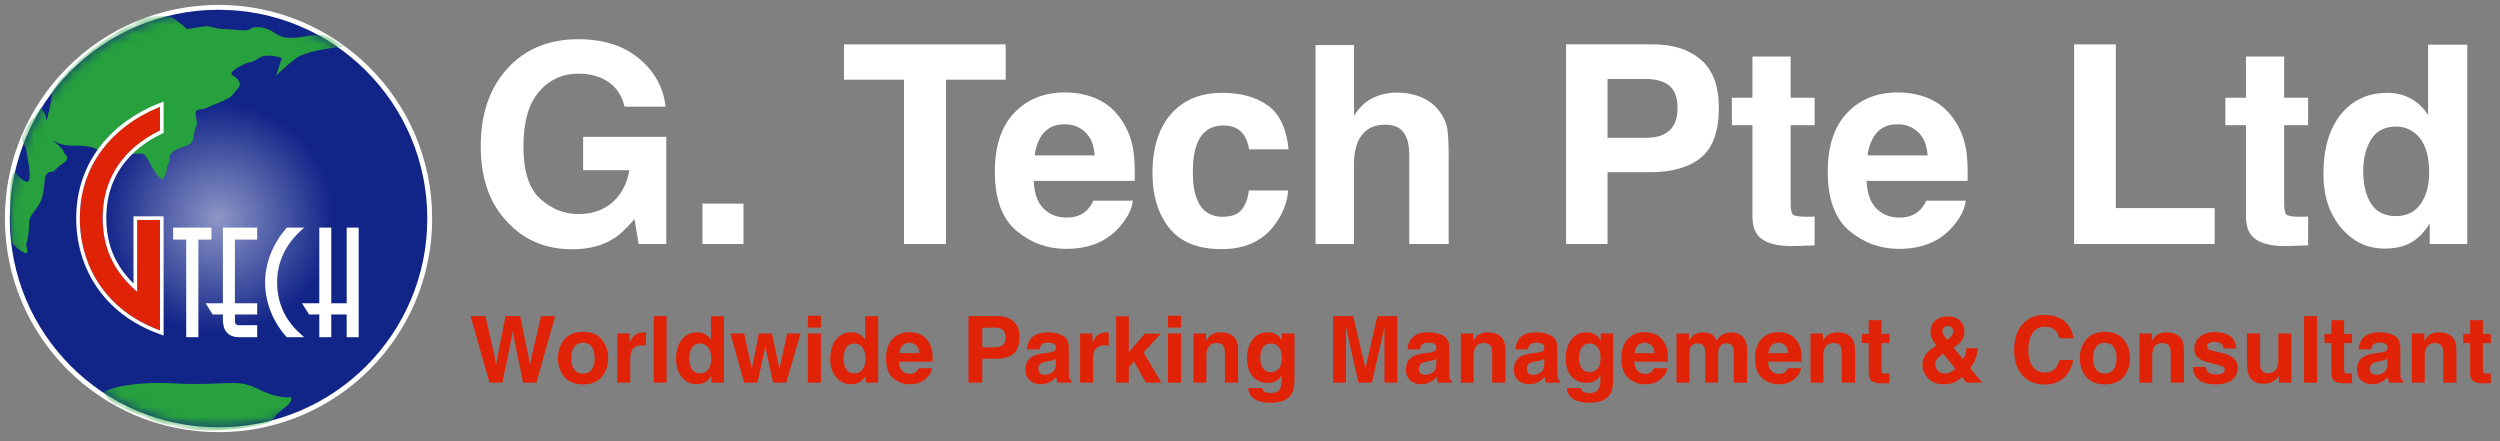 <svg width="255" height="45" viewBox="0 0 255 45" fill="none" xmlns="http://www.w3.org/2000/svg">
<rect x="0" y="0" width="255" height="45" fill="#808080" stroke="none"/>
<circle cx="22.29" cy="22.29" r="21.54" fill="#C4C4C4" stroke="white" stroke-width="0.5"/>
<circle cx="22.29" cy="22.29" r="21.29" fill="#112488"/>
<circle cx="22.29" cy="22.29" r="21.29" fill="url(#paint0_radial_637_2)"/>
<mask id="mask0_637_2" style="mask-type:alpha" maskUnits="userSpaceOnUse" x="1" y="1" width="43" height="43">
<circle cx="22.29" cy="22.29" r="21.29" fill="#112488"/>
</mask>
<g mask="url(#mask0_637_2)">
<path d="M17.606 1.776C16.903 1.539 15.359 1.677 14.675 1.776C8.519 4.747 5.295 8.906 5.295 9.5C5.295 10.094 4.709 12.768 4.709 12.174C4.709 11.698 4.318 11.183 4.123 10.985C3.927 11.282 3.361 12.114 2.657 13.065C1.778 14.253 2.657 14.847 2.657 15.144C2.657 15.441 3.243 17.818 2.95 18.412C2.716 18.887 1.875 18.016 1.485 17.521C0.605 18.412 1.191 24.353 1.191 24.65C1.191 24.947 2.364 25.839 2.657 25.839C2.892 25.839 2.755 25.244 2.657 24.947C2.755 24.65 2.95 23.878 2.95 23.165C2.95 22.274 2.95 22.274 3.83 21.085C4.709 19.897 4.416 18.115 4.709 17.818C5.002 17.521 5.002 17.521 5.295 17.521C5.588 17.521 5.588 17.224 6.468 16.63C7.347 16.035 6.468 15.738 6.468 15.441C6.468 15.204 5.686 14.55 5.295 14.253C5.588 14.451 6.35 14.847 7.054 14.847C7.933 14.847 9.106 14.847 9.692 15.144C10.278 15.441 11.158 16.035 13.209 15.738C15.261 15.441 14.675 16.035 14.968 16.035C16.141 18.412 16.629 18.412 16.727 18.115C16.825 17.917 17.02 17.461 17.02 17.224C17.02 16.927 17.313 16.63 17.313 16.035C17.313 15.441 18.192 15.144 19.072 14.847C19.951 14.55 19.658 13.659 19.951 13.065C20.244 12.471 19.951 12.174 19.951 11.579C19.951 10.985 20.538 11.282 21.124 10.985C21.71 10.688 22.589 10.391 23.176 10.094C23.762 9.797 24.055 9.203 24.348 8.906C24.641 8.609 24.348 8.015 23.762 7.718C23.176 7.42 24.348 6.826 24.934 6.529C25.52 6.232 25.52 6.529 26.4 5.935C27.103 5.46 28.256 5.737 28.745 5.935L28.159 7.718C28.452 7.42 29.273 6.648 30.21 5.935C31.148 5.222 33.923 4.846 35.194 4.747C34.021 4.153 33.728 3.559 32.556 3.559C31.383 3.559 30.797 3.856 29.917 3.856C29.038 3.856 28.745 3.856 27.866 3.262C26.986 2.667 25.814 2.667 25.52 2.965C25.227 3.262 23.762 2.965 22.882 2.965C22.003 2.965 21.417 2.667 21.124 2.667C20.889 2.667 19.658 2.865 19.072 2.965C18.974 2.865 18.544 2.489 17.606 1.776Z" fill="#26A13D"/>
<path d="M17.797 39.108C13.635 38.886 11.317 39.568 10.678 39.937C10.678 40.49 10.678 41.043 15.88 42.978C21.083 44.913 27.381 43.255 27.655 42.978C27.929 42.702 27.929 42.425 29.024 41.596C29.9 40.932 29.754 40.582 29.572 40.49C29.206 40.582 28.038 40.545 26.286 39.661C24.095 38.555 23 39.384 17.797 39.108Z" fill="#26A13D"/>
</g>
<path d="M13.987 22.434V29.762C11.655 27.733 10.475 25.372 10.475 22.223C10.475 16.257 15.047 13.956 16.319 13.32V10.898C11.807 12.684 8.143 16.56 8.143 22.253C8.143 27.34 10.989 31.761 16.319 33.698V22.434H13.987Z" fill="#E02307"/>
<path fill-rule="evenodd" clip-rule="evenodd" d="M13.618 22.065H16.688V34.225L16.192 34.045C10.715 32.054 7.774 27.492 7.774 22.253C7.774 16.372 11.567 12.382 16.183 10.555L16.688 10.354V13.548L16.484 13.65C15.221 14.282 10.844 16.492 10.844 22.222C10.844 24.969 11.768 27.083 13.618 28.916V22.065ZM13.987 29.762C13.861 29.652 13.738 29.541 13.618 29.429C11.531 27.475 10.475 25.201 10.475 22.222C10.475 16.257 15.047 13.956 16.319 13.32V10.898C16.195 10.947 16.072 10.997 15.949 11.05C11.609 12.898 8.143 16.716 8.143 22.253C8.143 27.221 10.858 31.554 15.949 33.559C16.071 33.606 16.194 33.653 16.319 33.698V22.434H13.987V29.762Z" fill="white"/>
<path d="M20.234 34.394V24.438H21.568V23.216H17.662V24.438H18.995V34.394H20.234Z" fill="white"/>
<path d="M20.975 30.933L21.69 32.076H22.738V32.536C22.738 33.076 22.785 34.394 24.421 34.394H26.231V33.172H24.421C23.96 33.172 23.96 32.933 23.96 32.536V32.076H26.231V30.933H23.96V24.438H26.231V23.216H22.738V30.933H20.975Z" fill="white"/>
<path d="M31.026 34.394C30.201 33.68 28.263 32.028 28.263 28.789C28.263 25.629 30.296 23.851 31.026 23.216H29.248C27.898 24.772 27.041 26.725 27.041 28.789C27.041 30.869 27.851 32.854 29.248 34.394H31.026Z" fill="white"/>
<path d="M30.805 30.933L31.52 32.076H32.568V34.394H33.79V32.076H35.362V34.394H36.585V23.216H35.362V30.933H33.79V23.216H32.568V30.933H30.805Z" fill="white"/>
<path d="M49.506 32.245L50.404 36.132L50.597 37.214L50.795 36.154L51.559 32.245H53.056L53.862 36.132L54.069 37.214L54.276 36.173L55.183 32.245H56.624L54.714 39.032H53.36L52.54 35.063L52.301 33.751L52.061 35.063L51.242 39.032H49.925L48 32.245H49.506Z" fill="#E02307"/>
<path d="M59.466 38.107C59.849 38.107 60.144 37.97 60.35 37.697C60.555 37.424 60.658 37.035 60.658 36.532C60.658 36.029 60.555 35.642 60.35 35.372C60.144 35.099 59.849 34.962 59.466 34.962C59.082 34.962 58.786 35.099 58.577 35.372C58.371 35.642 58.268 36.029 58.268 36.532C58.268 37.035 58.371 37.424 58.577 37.697C58.786 37.97 59.082 38.107 59.466 38.107ZM62.035 36.532C62.035 37.269 61.823 37.9 61.4 38.425C60.976 38.947 60.333 39.207 59.47 39.207C58.608 39.207 57.965 38.947 57.541 38.425C57.117 37.9 56.905 37.269 56.905 36.532C56.905 35.808 57.117 35.18 57.541 34.649C57.965 34.118 58.608 33.852 59.47 33.852C60.333 33.852 60.976 34.118 61.4 34.649C61.823 35.18 62.035 35.808 62.035 36.532Z" fill="#E02307"/>
<path d="M65.705 33.894C65.73 33.894 65.749 33.895 65.765 33.898C65.783 33.898 65.822 33.9 65.88 33.903V35.247C65.797 35.238 65.723 35.232 65.659 35.229C65.594 35.226 65.542 35.224 65.502 35.224C64.974 35.224 64.62 35.396 64.439 35.74C64.337 35.934 64.287 36.231 64.287 36.633V39.032H62.965V34.013H64.218V34.888C64.42 34.554 64.597 34.325 64.747 34.202C64.993 33.996 65.312 33.894 65.705 33.894Z" fill="#E02307"/>
<path d="M67.993 39.032H66.681V32.245H67.993V39.032Z" fill="#E02307"/>
<path d="M71.129 33.894C71.433 33.894 71.703 33.961 71.94 34.096C72.176 34.228 72.368 34.412 72.515 34.649V32.254H73.846V39.032H72.57V38.337C72.383 38.635 72.17 38.851 71.93 38.986C71.691 39.121 71.393 39.189 71.037 39.189C70.451 39.189 69.957 38.953 69.554 38.48C69.155 38.004 68.956 37.395 68.956 36.652C68.956 35.795 69.152 35.121 69.545 34.63C69.941 34.139 70.469 33.894 71.129 33.894ZM71.415 38.084C71.786 38.084 72.069 37.946 72.262 37.669C72.455 37.393 72.552 37.035 72.552 36.596C72.552 35.983 72.397 35.544 72.087 35.28C71.897 35.12 71.676 35.04 71.424 35.04C71.04 35.04 70.758 35.186 70.577 35.478C70.399 35.766 70.31 36.125 70.31 36.555C70.31 37.019 70.4 37.39 70.581 37.669C70.765 37.946 71.043 38.084 71.415 38.084Z" fill="#E02307"/>
<path d="M77.41 34.013H78.741L79.505 37.628L80.288 34.013H81.656L80.2 39.032H78.851L78.064 35.376L77.267 39.032H75.904L74.495 34.013H75.904L76.687 37.614L77.41 34.013Z" fill="#E02307"/>
<path d="M83.732 33.415H82.401V32.204H83.732V33.415ZM82.401 34.013H83.732V39.032H82.401V34.013Z" fill="#E02307"/>
<path d="M86.859 33.894C87.163 33.894 87.433 33.961 87.669 34.096C87.906 34.228 88.097 34.412 88.245 34.649V32.254H89.576V39.032H88.3V38.337C88.113 38.635 87.899 38.851 87.66 38.986C87.421 39.121 87.123 39.189 86.767 39.189C86.18 39.189 85.686 38.953 85.284 38.48C84.885 38.004 84.685 37.395 84.685 36.652C84.685 35.795 84.882 35.121 85.275 34.63C85.671 34.139 86.199 33.894 86.859 33.894ZM87.144 38.084C87.516 38.084 87.798 37.946 87.992 37.669C88.185 37.393 88.282 37.035 88.282 36.596C88.282 35.983 88.126 35.544 87.817 35.28C87.626 35.12 87.405 35.04 87.153 35.04C86.77 35.04 86.487 35.186 86.306 35.478C86.128 35.766 86.039 36.125 86.039 36.555C86.039 37.019 86.13 37.39 86.311 37.669C86.495 37.946 86.773 38.084 87.144 38.084Z" fill="#E02307"/>
<path d="M92.753 34.962C92.449 34.962 92.212 35.057 92.044 35.247C91.878 35.438 91.773 35.696 91.731 36.021H93.77C93.749 35.674 93.643 35.412 93.453 35.234C93.265 35.052 93.032 34.962 92.753 34.962ZM92.753 33.88C93.17 33.88 93.546 33.958 93.881 34.115C94.215 34.271 94.492 34.518 94.71 34.856C94.906 35.154 95.034 35.499 95.092 35.892C95.126 36.122 95.139 36.454 95.133 36.887H91.698C91.717 37.39 91.875 37.743 92.172 37.946C92.354 38.072 92.572 38.135 92.826 38.135C93.097 38.135 93.316 38.058 93.485 37.904C93.577 37.821 93.658 37.706 93.729 37.559H95.069C95.035 37.857 94.88 38.159 94.604 38.466C94.174 38.954 93.572 39.198 92.799 39.198C92.16 39.198 91.597 38.992 91.109 38.581C90.621 38.17 90.377 37.501 90.377 36.574C90.377 35.705 90.596 35.039 91.035 34.575C91.477 34.112 92.05 33.88 92.753 33.88Z" fill="#E02307"/>
<path d="M102.574 34.405C102.574 34.052 102.481 33.8 102.294 33.65C102.109 33.499 101.85 33.424 101.515 33.424H100.194V35.422H101.515C101.85 35.422 102.109 35.341 102.294 35.178C102.481 35.016 102.574 34.758 102.574 34.405ZM103.979 34.395C103.979 35.197 103.776 35.763 103.371 36.095C102.966 36.426 102.387 36.592 101.635 36.592H100.194V39.032H98.785V32.245H101.741C102.422 32.245 102.966 32.42 103.371 32.77C103.776 33.12 103.979 33.662 103.979 34.395Z" fill="#E02307"/>
<path d="M107.704 36.592C107.621 36.644 107.537 36.687 107.451 36.721C107.368 36.752 107.253 36.781 107.105 36.808L106.811 36.864C106.534 36.913 106.336 36.973 106.217 37.043C106.014 37.163 105.913 37.349 105.913 37.6C105.913 37.825 105.974 37.987 106.097 38.089C106.223 38.187 106.375 38.236 106.553 38.236C106.835 38.236 107.095 38.153 107.331 37.987C107.57 37.821 107.695 37.519 107.704 37.08V36.592ZM106.907 35.98C107.15 35.949 107.323 35.91 107.428 35.864C107.615 35.785 107.709 35.66 107.709 35.491C107.709 35.286 107.636 35.145 107.492 35.068C107.351 34.988 107.142 34.948 106.866 34.948C106.556 34.948 106.336 35.025 106.208 35.178C106.115 35.292 106.054 35.445 106.023 35.639H104.757C104.785 35.2 104.907 34.839 105.125 34.557C105.472 34.115 106.068 33.894 106.912 33.894C107.462 33.894 107.95 34.003 108.376 34.221C108.803 34.438 109.016 34.85 109.016 35.455V37.757C109.016 37.916 109.019 38.11 109.026 38.337C109.035 38.509 109.061 38.626 109.104 38.687C109.147 38.748 109.211 38.799 109.297 38.839V39.032H107.87C107.83 38.931 107.802 38.836 107.787 38.747C107.772 38.658 107.759 38.557 107.75 38.443C107.569 38.639 107.36 38.807 107.124 38.945C106.841 39.108 106.522 39.189 106.166 39.189C105.712 39.189 105.336 39.06 105.038 38.802C104.743 38.541 104.596 38.173 104.596 37.697C104.596 37.08 104.834 36.633 105.31 36.357C105.571 36.207 105.954 36.099 106.461 36.035L106.907 35.98Z" fill="#E02307"/>
<path d="M112.912 33.894C112.936 33.894 112.956 33.895 112.972 33.898C112.99 33.898 113.029 33.9 113.087 33.903V35.247C113.004 35.238 112.93 35.232 112.866 35.229C112.801 35.226 112.749 35.224 112.709 35.224C112.181 35.224 111.827 35.396 111.646 35.74C111.544 35.934 111.494 36.231 111.494 36.633V39.032H110.172V34.013H111.425V34.888C111.627 34.554 111.804 34.325 111.954 34.202C112.2 33.996 112.519 33.894 112.912 33.894Z" fill="#E02307"/>
<path d="M113.847 32.268H115.136V35.924L116.771 34.036H118.396L116.642 35.956L118.465 39.032H116.881L115.679 36.887L115.136 37.453V39.032H113.847V32.268Z" fill="#E02307"/>
<path d="M120.459 33.415H119.128V32.204H120.459V33.415ZM119.128 34.013H120.459V39.032H119.128V34.013Z" fill="#E02307"/>
<path d="M124.516 33.894C125.034 33.894 125.458 34.03 125.787 34.303C126.118 34.574 126.284 35.023 126.284 35.653V39.032H124.939V35.98C124.939 35.715 124.904 35.513 124.833 35.372C124.704 35.114 124.459 34.985 124.097 34.985C123.652 34.985 123.346 35.174 123.18 35.551C123.094 35.751 123.051 36.006 123.051 36.316V39.032H121.744V34.023H123.01V34.755C123.179 34.497 123.338 34.311 123.489 34.197C123.759 33.995 124.101 33.894 124.516 33.894Z" fill="#E02307"/>
<path d="M129.654 37.955C129.961 37.955 130.221 37.84 130.433 37.61C130.644 37.376 130.75 37.006 130.75 36.5C130.75 36.024 130.649 35.662 130.446 35.413C130.247 35.164 129.978 35.04 129.641 35.04C129.18 35.04 128.862 35.257 128.687 35.689C128.595 35.92 128.549 36.204 128.549 36.541C128.549 36.833 128.598 37.092 128.697 37.319C128.875 37.743 129.194 37.955 129.654 37.955ZM129.328 33.894C129.579 33.894 129.799 33.932 129.986 34.009C130.305 34.141 130.563 34.383 130.76 34.736V34.013H132.035V38.775C132.035 39.422 131.926 39.91 131.708 40.239C131.334 40.804 130.615 41.086 129.553 41.086C128.912 41.086 128.388 40.96 127.983 40.709C127.578 40.457 127.354 40.081 127.311 39.58H128.738C128.775 39.734 128.835 39.844 128.918 39.912C129.059 40.032 129.297 40.092 129.631 40.092C130.104 40.092 130.42 39.933 130.58 39.617C130.684 39.415 130.737 39.074 130.737 38.595V38.273C130.611 38.487 130.476 38.649 130.331 38.756C130.07 38.956 129.731 39.055 129.314 39.055C128.669 39.055 128.153 38.83 127.767 38.379C127.383 37.924 127.191 37.31 127.191 36.537C127.191 35.791 127.377 35.164 127.748 34.658C128.12 34.148 128.646 33.894 129.328 33.894Z" fill="#E02307"/>
<path d="M140.494 32.245H142.534V39.032H141.212V34.442C141.212 34.31 141.214 34.125 141.217 33.889C141.22 33.65 141.221 33.465 141.221 33.336L139.937 39.032H138.56L137.284 33.336C137.284 33.465 137.286 33.65 137.289 33.889C137.292 34.125 137.294 34.31 137.294 34.442V39.032H135.972V32.245H138.035L139.269 37.582L140.494 32.245Z" fill="#E02307"/>
<path d="M146.512 36.592C146.429 36.644 146.345 36.687 146.259 36.721C146.176 36.752 146.061 36.781 145.914 36.808L145.619 36.864C145.343 36.913 145.145 36.973 145.025 37.043C144.822 37.163 144.721 37.349 144.721 37.6C144.721 37.825 144.782 37.987 144.905 38.089C145.031 38.187 145.183 38.236 145.361 38.236C145.643 38.236 145.903 38.153 146.139 37.987C146.379 37.821 146.503 37.519 146.512 37.08V36.592ZM145.716 35.98C145.958 35.949 146.131 35.91 146.236 35.864C146.423 35.785 146.517 35.66 146.517 35.491C146.517 35.286 146.445 35.145 146.3 35.068C146.159 34.988 145.95 34.948 145.674 34.948C145.364 34.948 145.145 35.025 145.016 35.178C144.924 35.292 144.862 35.445 144.831 35.639H143.565C143.593 35.2 143.716 34.839 143.934 34.557C144.28 34.115 144.876 33.894 145.72 33.894C146.27 33.894 146.758 34.003 147.184 34.221C147.611 34.438 147.824 34.85 147.824 35.455V37.757C147.824 37.916 147.828 38.11 147.834 38.337C147.843 38.509 147.869 38.626 147.912 38.687C147.955 38.748 148.019 38.799 148.105 38.839V39.032H146.678C146.638 38.931 146.61 38.836 146.595 38.747C146.58 38.658 146.567 38.557 146.558 38.443C146.377 38.639 146.168 38.807 145.932 38.945C145.65 39.108 145.33 39.189 144.974 39.189C144.52 39.189 144.144 39.06 143.846 38.802C143.551 38.541 143.404 38.173 143.404 37.697C143.404 37.08 143.642 36.633 144.118 36.357C144.379 36.207 144.762 36.099 145.269 36.035L145.716 35.98Z" fill="#E02307"/>
<path d="M151.775 33.894C152.294 33.894 152.718 34.03 153.046 34.303C153.378 34.574 153.543 35.023 153.543 35.653V39.032H152.199V35.98C152.199 35.715 152.164 35.513 152.093 35.372C151.964 35.114 151.718 34.985 151.356 34.985C150.911 34.985 150.606 35.174 150.44 35.551C150.354 35.751 150.311 36.006 150.311 36.316V39.032H149.003V34.023H150.27V34.755C150.438 34.497 150.598 34.311 150.748 34.197C151.019 33.995 151.361 33.894 151.775 33.894Z" fill="#E02307"/>
<path d="M157.526 36.592C157.444 36.644 157.359 36.687 157.273 36.721C157.19 36.752 157.075 36.781 156.928 36.808L156.633 36.864C156.357 36.913 156.159 36.973 156.039 37.043C155.837 37.163 155.735 37.349 155.735 37.6C155.735 37.825 155.797 37.987 155.919 38.089C156.045 38.187 156.197 38.236 156.375 38.236C156.658 38.236 156.917 38.153 157.153 37.987C157.393 37.821 157.517 37.519 157.526 37.08V36.592ZM156.73 35.98C156.972 35.949 157.146 35.91 157.25 35.864C157.437 35.785 157.531 35.66 157.531 35.491C157.531 35.286 157.459 35.145 157.315 35.068C157.173 34.988 156.965 34.948 156.688 34.948C156.378 34.948 156.159 35.025 156.03 35.178C155.938 35.292 155.876 35.445 155.846 35.639H154.579C154.607 35.2 154.73 34.839 154.948 34.557C155.295 34.115 155.89 33.894 156.734 33.894C157.284 33.894 157.772 34.003 158.199 34.221C158.625 34.438 158.839 34.85 158.839 35.455V37.757C158.839 37.916 158.842 38.11 158.848 38.337C158.857 38.509 158.883 38.626 158.926 38.687C158.969 38.748 159.034 38.799 159.12 38.839V39.032H157.692C157.652 38.931 157.625 38.836 157.609 38.747C157.594 38.658 157.582 38.557 157.573 38.443C157.391 38.639 157.183 38.807 156.946 38.945C156.664 39.108 156.345 39.189 155.989 39.189C155.534 39.189 155.158 39.06 154.86 38.802C154.566 38.541 154.418 38.173 154.418 37.697C154.418 37.08 154.656 36.633 155.132 36.357C155.393 36.207 155.777 36.099 156.283 36.035L156.73 35.98Z" fill="#E02307"/>
<path d="M162.163 37.955C162.47 37.955 162.73 37.84 162.942 37.61C163.153 37.376 163.259 37.006 163.259 36.5C163.259 36.024 163.158 35.662 162.955 35.413C162.756 35.164 162.487 35.04 162.15 35.04C161.689 35.04 161.371 35.257 161.196 35.689C161.104 35.92 161.058 36.204 161.058 36.541C161.058 36.833 161.107 37.092 161.206 37.319C161.384 37.743 161.703 37.955 162.163 37.955ZM161.836 33.894C162.088 33.894 162.308 33.932 162.495 34.009C162.814 34.141 163.072 34.383 163.268 34.736V34.013H164.544V38.775C164.544 39.422 164.435 39.91 164.217 40.239C163.843 40.804 163.124 41.086 162.062 41.086C161.42 41.086 160.897 40.96 160.492 40.709C160.087 40.457 159.863 40.081 159.82 39.58H161.247C161.284 39.734 161.344 39.844 161.427 39.912C161.568 40.032 161.806 40.092 162.14 40.092C162.613 40.092 162.929 39.933 163.089 39.617C163.193 39.415 163.245 39.074 163.245 38.595V38.273C163.12 38.487 162.985 38.649 162.84 38.756C162.579 38.956 162.24 39.055 161.823 39.055C161.178 39.055 160.662 38.83 160.275 38.379C159.892 37.924 159.7 37.31 159.7 36.537C159.7 35.791 159.886 35.164 160.257 34.658C160.628 34.148 161.155 33.894 161.836 33.894Z" fill="#E02307"/>
<path d="M167.753 34.962C167.45 34.962 167.213 35.057 167.044 35.247C166.879 35.438 166.774 35.696 166.731 36.021H168.771C168.75 35.674 168.644 35.412 168.453 35.234C168.266 35.052 168.033 34.962 167.753 34.962ZM167.753 33.88C168.171 33.88 168.547 33.958 168.882 34.115C169.216 34.271 169.492 34.518 169.71 34.856C169.907 35.154 170.034 35.499 170.093 35.892C170.126 36.122 170.14 36.454 170.134 36.887H166.699C166.717 37.39 166.875 37.743 167.173 37.946C167.354 38.072 167.572 38.135 167.827 38.135C168.097 38.135 168.317 38.058 168.486 37.904C168.578 37.821 168.659 37.706 168.73 37.559H170.07C170.036 37.857 169.881 38.159 169.604 38.466C169.175 38.954 168.573 39.198 167.799 39.198C167.161 39.198 166.598 38.992 166.11 38.581C165.621 38.17 165.377 37.501 165.377 36.574C165.377 35.705 165.597 35.039 166.036 34.575C166.478 34.112 167.05 33.88 167.753 33.88Z" fill="#E02307"/>
<path d="M176.631 33.903C176.852 33.903 177.07 33.946 177.285 34.032C177.5 34.118 177.695 34.268 177.87 34.483C178.011 34.658 178.106 34.873 178.155 35.128C178.186 35.297 178.201 35.544 178.201 35.869L178.192 39.032H176.848V35.837C176.848 35.647 176.817 35.49 176.756 35.367C176.639 35.134 176.424 35.017 176.111 35.017C175.749 35.017 175.498 35.168 175.36 35.468C175.29 35.628 175.254 35.82 175.254 36.044V39.032H173.933V36.044C173.933 35.746 173.902 35.53 173.841 35.395C173.73 35.152 173.514 35.031 173.192 35.031C172.817 35.031 172.565 35.152 172.436 35.395C172.366 35.533 172.33 35.739 172.33 36.012V39.032H171V34.023H172.275V34.755C172.438 34.494 172.591 34.308 172.736 34.197C172.99 34.001 173.32 33.903 173.726 33.903C174.109 33.903 174.419 33.987 174.656 34.156C174.846 34.313 174.99 34.514 175.089 34.759C175.261 34.465 175.474 34.248 175.729 34.11C175.999 33.972 176.3 33.903 176.631 33.903Z" fill="#E02307"/>
<path d="M181.392 34.962C181.089 34.962 180.852 35.057 180.683 35.247C180.518 35.438 180.413 35.696 180.37 36.021H182.41C182.389 35.674 182.283 35.412 182.092 35.234C181.905 35.052 181.672 34.962 181.392 34.962ZM181.392 33.88C181.81 33.88 182.186 33.958 182.521 34.115C182.855 34.271 183.131 34.518 183.349 34.856C183.546 35.154 183.673 35.499 183.732 35.892C183.765 36.122 183.779 36.454 183.773 36.887H180.338C180.356 37.39 180.514 37.743 180.812 37.946C180.993 38.072 181.211 38.135 181.466 38.135C181.736 38.135 181.956 38.058 182.125 37.904C182.217 37.821 182.298 37.706 182.369 37.559H183.709C183.675 37.857 183.52 38.159 183.243 38.466C182.814 38.954 182.212 39.198 181.438 39.198C180.8 39.198 180.237 38.992 179.749 38.581C179.26 38.17 179.016 37.501 179.016 36.574C179.016 35.705 179.236 35.039 179.675 34.575C180.117 34.112 180.689 33.88 181.392 33.88Z" fill="#E02307"/>
<path d="M187.443 33.894C187.962 33.894 188.385 34.03 188.714 34.303C189.045 34.574 189.211 35.023 189.211 35.653V39.032H187.867V35.98C187.867 35.715 187.831 35.513 187.761 35.372C187.632 35.114 187.386 34.985 187.024 34.985C186.579 34.985 186.273 35.174 186.108 35.551C186.022 35.751 185.979 36.006 185.979 36.316V39.032H184.671V34.023H185.937V34.755C186.106 34.497 186.266 34.311 186.416 34.197C186.686 33.995 187.029 33.894 187.443 33.894Z" fill="#E02307"/>
<path d="M189.911 34.994V34.059H190.611V32.66H191.909V34.059H192.724V34.994H191.909V37.646C191.909 37.852 191.936 37.981 191.988 38.033C192.04 38.082 192.2 38.107 192.467 38.107C192.507 38.107 192.548 38.107 192.591 38.107C192.637 38.104 192.682 38.101 192.724 38.098V39.078L192.103 39.102C191.483 39.123 191.059 39.016 190.832 38.779C190.685 38.629 190.611 38.397 190.611 38.084V34.994H189.911Z" fill="#E02307"/>
<path d="M196.09 37.241C196.09 36.833 196.192 36.483 196.394 36.191C196.597 35.9 196.929 35.611 197.389 35.326L197.532 35.238C197.335 35.017 197.183 34.791 197.076 34.561C196.968 34.331 196.915 34.092 196.915 33.843C196.915 33.349 197.081 32.964 197.412 32.687C197.744 32.408 198.173 32.268 198.701 32.268C199.183 32.268 199.581 32.411 199.894 32.696C200.21 32.979 200.368 33.341 200.368 33.783C200.368 34.182 200.273 34.506 200.083 34.755C199.895 35.003 199.619 35.234 199.254 35.445L200.216 36.633C200.327 36.474 200.411 36.3 200.47 36.113C200.531 35.926 200.563 35.728 200.566 35.519H201.731C201.713 35.93 201.615 36.346 201.437 36.767C201.338 37.003 201.179 37.264 200.958 37.55L202.192 39.032H200.598L200.129 38.457C199.902 38.669 199.69 38.825 199.493 38.926C199.143 39.108 198.74 39.198 198.282 39.198C197.595 39.198 197.057 38.996 196.671 38.59C196.284 38.185 196.09 37.735 196.09 37.241ZM198.121 33.797C198.121 33.92 198.164 34.049 198.25 34.184C198.305 34.273 198.425 34.431 198.609 34.658C198.793 34.529 198.925 34.42 199.005 34.331C199.159 34.165 199.235 33.986 199.235 33.792C199.235 33.651 199.189 33.525 199.097 33.415C199.005 33.304 198.866 33.249 198.678 33.249C198.562 33.249 198.453 33.281 198.351 33.346C198.198 33.441 198.121 33.591 198.121 33.797ZM197.398 37.2C197.398 37.424 197.489 37.63 197.67 37.817C197.854 38.004 198.089 38.098 198.374 38.098C198.589 38.098 198.792 38.048 198.982 37.95C199.176 37.849 199.332 37.737 199.452 37.614L198.209 36.076C197.88 36.294 197.662 36.486 197.555 36.652C197.45 36.818 197.398 37 197.398 37.2Z" fill="#E02307"/>
<path d="M205.443 35.694C205.443 34.509 205.76 33.596 206.396 32.954C206.948 32.396 207.651 32.116 208.505 32.116C209.647 32.116 210.482 32.491 211.01 33.24C211.301 33.66 211.458 34.082 211.479 34.506H210.061C209.969 34.181 209.851 33.935 209.706 33.769C209.449 33.475 209.066 33.327 208.56 33.327C208.044 33.327 207.637 33.536 207.34 33.953C207.042 34.368 206.893 34.956 206.893 35.717C206.893 36.478 207.05 37.049 207.363 37.43C207.679 37.808 208.08 37.996 208.565 37.996C209.062 37.996 209.441 37.834 209.702 37.508C209.846 37.333 209.966 37.071 210.061 36.721H211.465C211.343 37.461 211.028 38.062 210.521 38.526C210.018 38.989 209.372 39.221 208.583 39.221C207.607 39.221 206.839 38.908 206.281 38.282C205.722 37.653 205.443 36.79 205.443 35.694Z" fill="#E02307"/>
<path d="M214.698 38.107C215.082 38.107 215.376 37.97 215.582 37.697C215.788 37.424 215.891 37.035 215.891 36.532C215.891 36.029 215.788 35.642 215.582 35.372C215.376 35.099 215.082 34.962 214.698 34.962C214.314 34.962 214.018 35.099 213.809 35.372C213.604 35.642 213.501 36.029 213.501 36.532C213.501 37.035 213.604 37.424 213.809 37.697C214.018 37.97 214.314 38.107 214.698 38.107ZM217.267 36.532C217.267 37.269 217.056 37.9 216.632 38.425C216.208 38.947 215.565 39.207 214.703 39.207C213.84 39.207 213.197 38.947 212.773 38.425C212.35 37.9 212.138 37.269 212.138 36.532C212.138 35.808 212.35 35.18 212.773 34.649C213.197 34.118 213.84 33.852 214.703 33.852C215.565 33.852 216.208 34.118 216.632 34.649C217.056 35.18 217.267 35.808 217.267 36.532Z" fill="#E02307"/>
<path d="M220.993 33.894C221.511 33.894 221.935 34.03 222.263 34.303C222.595 34.574 222.761 35.023 222.761 35.653V39.032H221.416V35.98C221.416 35.715 221.381 35.513 221.31 35.372C221.181 35.114 220.936 34.985 220.573 34.985C220.128 34.985 219.823 35.174 219.657 35.551C219.571 35.751 219.528 36.006 219.528 36.316V39.032H218.22V34.023H219.487V34.755C219.656 34.497 219.815 34.311 219.966 34.197C220.236 33.995 220.578 33.894 220.993 33.894Z" fill="#E02307"/>
<path d="M224.999 37.43C225.026 37.663 225.086 37.829 225.178 37.927C225.341 38.102 225.642 38.19 226.081 38.19C226.339 38.19 226.543 38.151 226.693 38.075C226.847 37.998 226.923 37.883 226.923 37.729C226.923 37.582 226.862 37.47 226.739 37.393C226.616 37.316 226.16 37.184 225.372 36.997C224.804 36.856 224.403 36.679 224.17 36.468C223.936 36.259 223.82 35.958 223.82 35.565C223.82 35.102 224.001 34.704 224.363 34.373C224.728 34.038 225.241 33.871 225.901 33.871C226.527 33.871 227.037 33.996 227.43 34.248C227.826 34.497 228.053 34.928 228.111 35.542H226.799C226.781 35.373 226.733 35.24 226.656 35.142C226.512 34.963 226.266 34.874 225.919 34.874C225.634 34.874 225.43 34.919 225.307 35.008C225.187 35.097 225.127 35.201 225.127 35.321C225.127 35.471 225.192 35.58 225.321 35.648C225.45 35.719 225.906 35.84 226.688 36.012C227.21 36.135 227.602 36.32 227.863 36.569C228.121 36.821 228.249 37.135 228.249 37.513C228.249 38.01 228.064 38.417 227.692 38.733C227.324 39.046 226.753 39.203 225.979 39.203C225.19 39.203 224.607 39.037 224.23 38.706C223.855 38.371 223.668 37.946 223.668 37.43H224.999Z" fill="#E02307"/>
<path d="M230.533 34.013V37.039C230.533 37.324 230.567 37.539 230.635 37.683C230.754 37.938 230.989 38.065 231.339 38.065C231.787 38.065 232.094 37.884 232.26 37.522C232.346 37.326 232.389 37.066 232.389 36.744V34.013H233.72V39.032H232.444V38.323C232.432 38.339 232.401 38.385 232.352 38.461C232.303 38.538 232.245 38.606 232.177 38.664C231.972 38.848 231.772 38.974 231.579 39.042C231.388 39.109 231.164 39.143 230.906 39.143C230.163 39.143 229.663 38.876 229.405 38.342C229.261 38.047 229.189 37.613 229.189 37.039V34.013H230.533Z" fill="#E02307"/>
<path d="M236.331 39.032H235.018V32.245H236.331V39.032Z" fill="#E02307"/>
<path d="M237.1 34.994V34.059H237.8V32.66H239.098V34.059H239.913V34.994H239.098V37.646C239.098 37.852 239.124 37.981 239.176 38.033C239.228 38.082 239.388 38.107 239.655 38.107C239.695 38.107 239.737 38.107 239.78 38.107C239.826 38.104 239.87 38.101 239.913 38.098V39.078L239.291 39.102C238.671 39.123 238.248 39.016 238.021 38.779C237.873 38.629 237.8 38.397 237.8 38.084V34.994H237.1Z" fill="#E02307"/>
<path d="M243.523 36.592C243.44 36.644 243.356 36.687 243.27 36.721C243.187 36.752 243.072 36.781 242.924 36.808L242.63 36.864C242.354 36.913 242.156 36.973 242.036 37.043C241.833 37.163 241.732 37.349 241.732 37.6C241.732 37.825 241.793 37.987 241.916 38.089C242.042 38.187 242.194 38.236 242.372 38.236C242.654 38.236 242.914 38.153 243.15 37.987C243.39 37.821 243.514 37.519 243.523 37.08V36.592ZM242.727 35.98C242.969 35.949 243.142 35.91 243.247 35.864C243.434 35.785 243.528 35.66 243.528 35.491C243.528 35.286 243.456 35.145 243.311 35.068C243.17 34.988 242.961 34.948 242.685 34.948C242.375 34.948 242.156 35.025 242.027 35.178C241.935 35.292 241.873 35.445 241.842 35.639H240.576C240.604 35.2 240.727 34.839 240.944 34.557C241.291 34.115 241.887 33.894 242.731 33.894C243.281 33.894 243.769 34.003 244.195 34.221C244.622 34.438 244.835 34.85 244.835 35.455V37.757C244.835 37.916 244.839 38.11 244.845 38.337C244.854 38.509 244.88 38.626 244.923 38.687C244.966 38.748 245.03 38.799 245.116 38.839V39.032H243.689C243.649 38.931 243.621 38.836 243.606 38.747C243.591 38.658 243.578 38.557 243.569 38.443C243.388 38.639 243.179 38.807 242.943 38.945C242.66 39.108 242.341 39.189 241.985 39.189C241.531 39.189 241.155 39.06 240.857 38.802C240.562 38.541 240.415 38.173 240.415 37.697C240.415 37.08 240.653 36.633 241.129 36.357C241.39 36.207 241.773 36.099 242.28 36.035L242.727 35.98Z" fill="#E02307"/>
<path d="M248.786 33.894C249.305 33.894 249.729 34.03 250.057 34.303C250.389 34.574 250.554 35.023 250.554 35.653V39.032H249.21V35.98C249.21 35.715 249.175 35.513 249.104 35.372C248.975 35.114 248.729 34.985 248.367 34.985C247.922 34.985 247.617 35.174 247.451 35.551C247.365 35.751 247.322 36.006 247.322 36.316V39.032H246.014V34.023H247.281V34.755C247.449 34.497 247.609 34.311 247.759 34.197C248.03 33.995 248.372 33.894 248.786 33.894Z" fill="#E02307"/>
<path d="M251.254 34.994V34.059H251.954V32.66H253.253V34.059H254.068V34.994H253.253V37.646C253.253 37.852 253.279 37.981 253.331 38.033C253.383 38.082 253.543 38.107 253.81 38.107C253.85 38.107 253.891 38.107 253.934 38.107C253.98 38.104 254.025 38.101 254.068 38.098V39.078L253.446 39.102C252.826 39.123 252.402 39.016 252.175 38.779C252.028 38.629 251.954 38.397 251.954 38.084V34.994H251.254Z" fill="#E02307"/>
<path d="M63.707 10.879C63.384 9.489 62.597 8.517 61.344 7.965C60.645 7.661 59.866 7.509 59.01 7.509C57.371 7.509 56.021 8.13 54.962 9.374C53.913 10.608 53.388 12.468 53.388 14.954C53.388 17.459 53.959 19.232 55.1 20.273C56.242 21.314 57.541 21.834 58.996 21.834C60.423 21.834 61.593 21.424 62.505 20.604C63.416 19.776 63.978 18.694 64.19 17.358H59.48V13.96H67.961V24.887H65.143L64.715 22.345C63.895 23.312 63.159 23.993 62.505 24.389C61.381 25.08 60 25.425 58.361 25.425C55.662 25.425 53.452 24.491 51.73 22.621C49.934 20.742 49.036 18.173 49.036 14.913C49.036 11.616 49.943 8.973 51.758 6.984C53.572 4.995 55.971 4 58.955 4C61.542 4 63.619 4.658 65.185 5.975C66.76 7.283 67.662 8.918 67.892 10.879H63.707Z" fill="white"/>
<path d="M71.65 20.77H75.835V24.887H71.65V20.77Z" fill="white"/>
<path d="M102.579 4.525V8.13H96.487V24.887H92.205V8.13H86.085V4.525H102.579Z" fill="white"/>
<path d="M108.602 12.675C107.69 12.675 106.981 12.961 106.475 13.532C105.977 14.103 105.664 14.876 105.535 15.852H111.655C111.59 14.812 111.273 14.024 110.702 13.49C110.14 12.947 109.44 12.675 108.602 12.675ZM108.602 9.429C109.854 9.429 110.983 9.664 111.986 10.133C112.99 10.603 113.819 11.344 114.473 12.357C115.062 13.251 115.445 14.287 115.62 15.466C115.721 16.156 115.762 17.151 115.744 18.449H105.439C105.494 19.96 105.968 21.019 106.861 21.627C107.405 22.004 108.059 22.193 108.823 22.193C109.633 22.193 110.292 21.963 110.798 21.502C111.075 21.254 111.319 20.908 111.531 20.466H115.55C115.449 21.36 114.984 22.267 114.155 23.188C112.866 24.652 111.061 25.384 108.74 25.384C106.825 25.384 105.135 24.767 103.67 23.533C102.206 22.299 101.474 20.291 101.474 17.51C101.474 14.904 102.132 12.905 103.449 11.515C104.776 10.124 106.493 9.429 108.602 9.429Z" fill="white"/>
<path d="M127.403 15.231C127.329 14.669 127.14 14.162 126.836 13.711C126.394 13.103 125.708 12.8 124.778 12.8C123.452 12.8 122.545 13.458 122.057 14.775C121.799 15.475 121.67 16.405 121.67 17.565C121.67 18.67 121.799 19.559 122.057 20.231C122.527 21.484 123.411 22.11 124.709 22.11C125.63 22.11 126.284 21.861 126.671 21.364C127.057 20.867 127.292 20.222 127.375 19.43H131.395C131.303 20.627 130.87 21.76 130.097 22.828C128.863 24.551 127.034 25.412 124.612 25.412C122.19 25.412 120.408 24.693 119.266 23.257C118.124 21.82 117.553 19.955 117.553 17.662C117.553 15.074 118.184 13.062 119.446 11.625C120.708 10.189 122.448 9.47 124.668 9.47C126.556 9.47 128.098 9.894 129.295 10.741C130.502 11.588 131.215 13.085 131.437 15.231H127.403Z" fill="white"/>
<path d="M142.46 9.443C143.39 9.443 144.233 9.604 144.988 9.926C145.752 10.248 146.379 10.741 146.867 11.404C147.281 11.966 147.534 12.546 147.627 13.145C147.719 13.734 147.765 14.701 147.765 16.046V24.887H143.745V15.728C143.745 14.918 143.607 14.264 143.33 13.767C142.971 13.067 142.29 12.717 141.286 12.717C140.245 12.717 139.453 13.067 138.91 13.767C138.376 14.457 138.109 15.447 138.109 16.736V24.887H134.185V4.594H138.109V11.791C138.68 10.916 139.338 10.308 140.084 9.968C140.839 9.618 141.631 9.443 142.46 9.443Z" fill="white"/>
<path d="M171.11 11.004C171.11 9.945 170.829 9.189 170.268 8.738C169.715 8.287 168.937 8.061 167.933 8.061H163.968V14.057H167.933C168.937 14.057 169.715 13.812 170.268 13.324C170.829 12.836 171.11 12.063 171.11 11.004ZM175.324 10.976C175.324 13.38 174.716 15.079 173.5 16.073C172.284 17.068 170.548 17.565 168.292 17.565H163.968V24.887H159.741V4.525H168.61C170.654 4.525 172.284 5.05 173.5 6.1C174.716 7.15 175.324 8.775 175.324 10.976Z" fill="white"/>
<path d="M176.65 12.772V9.968H178.749V5.768H182.645V9.968H185.09V12.772H182.645V20.729C182.645 21.346 182.723 21.733 182.88 21.889C183.036 22.036 183.515 22.11 184.316 22.11C184.436 22.11 184.56 22.11 184.689 22.11C184.828 22.101 184.961 22.092 185.09 22.082V25.025L183.225 25.094C181.365 25.158 180.094 24.836 179.412 24.127C178.97 23.676 178.749 22.98 178.749 22.041V12.772H176.65Z" fill="white"/>
<path d="M193.558 12.675C192.646 12.675 191.937 12.961 191.431 13.532C190.933 14.103 190.62 14.876 190.491 15.852H196.611C196.546 14.812 196.229 14.024 195.658 13.49C195.096 12.947 194.396 12.675 193.558 12.675ZM193.558 9.429C194.81 9.429 195.939 9.664 196.942 10.133C197.946 10.603 198.775 11.344 199.429 12.357C200.018 13.251 200.401 14.287 200.575 15.466C200.677 16.156 200.718 17.151 200.7 18.449H190.395C190.45 19.96 190.924 21.019 191.817 21.627C192.361 22.004 193.015 22.193 193.779 22.193C194.589 22.193 195.248 21.963 195.754 21.502C196.031 21.254 196.275 20.908 196.487 20.466H200.506C200.405 21.36 199.94 22.267 199.111 23.188C197.822 24.652 196.017 25.384 193.696 25.384C191.781 25.384 190.091 24.767 188.626 23.533C187.162 22.299 186.43 20.291 186.43 17.51C186.43 14.904 187.088 12.905 188.405 11.515C189.732 10.124 191.449 9.429 193.558 9.429Z" fill="white"/>
<path d="M211.558 4.525H215.812V21.226H225.897V24.887H211.558V4.525Z" fill="white"/>
<path d="M226.988 12.772V9.968H229.088V5.768H232.983V9.968H235.428V12.772H232.983V20.729C232.983 21.346 233.061 21.733 233.218 21.889C233.374 22.036 233.853 22.11 234.655 22.11C234.774 22.11 234.899 22.11 235.028 22.11C235.166 22.101 235.299 22.092 235.428 22.082V25.025L233.563 25.094C231.703 25.158 230.432 24.836 229.751 24.127C229.309 23.676 229.088 22.98 229.088 22.041V12.772H226.988Z" fill="white"/>
<path d="M243.509 9.47C244.421 9.47 245.231 9.673 245.941 10.078C246.65 10.474 247.225 11.027 247.667 11.736V4.553H251.66V24.887H247.833V22.801C247.271 23.694 246.631 24.343 245.913 24.749C245.195 25.154 244.301 25.356 243.233 25.356C241.474 25.356 239.991 24.647 238.785 23.229C237.588 21.802 236.989 19.974 236.989 17.745C236.989 15.175 237.579 13.154 238.757 11.681C239.945 10.207 241.529 9.47 243.509 9.47ZM244.366 22.041C245.48 22.041 246.327 21.627 246.908 20.798C247.488 19.969 247.778 18.896 247.778 17.579C247.778 15.737 247.313 14.42 246.383 13.628C245.812 13.149 245.149 12.91 244.393 12.91C243.242 12.91 242.395 13.348 241.852 14.222C241.318 15.088 241.05 16.166 241.05 17.455C241.05 18.845 241.322 19.96 241.865 20.798C242.418 21.627 243.251 22.041 244.366 22.041Z" fill="white"/>
<defs>
<radialGradient id="paint0_radial_637_2" cx="0" cy="0" r="1" gradientUnits="userSpaceOnUse" gradientTransform="translate(22.29 22.29) rotate(90) scale(21.29)">
<stop stop-color="white" stop-opacity="0.52"/>
<stop offset="0.552" stop-color="white" stop-opacity="0"/>
</radialGradient>
</defs>
</svg>
